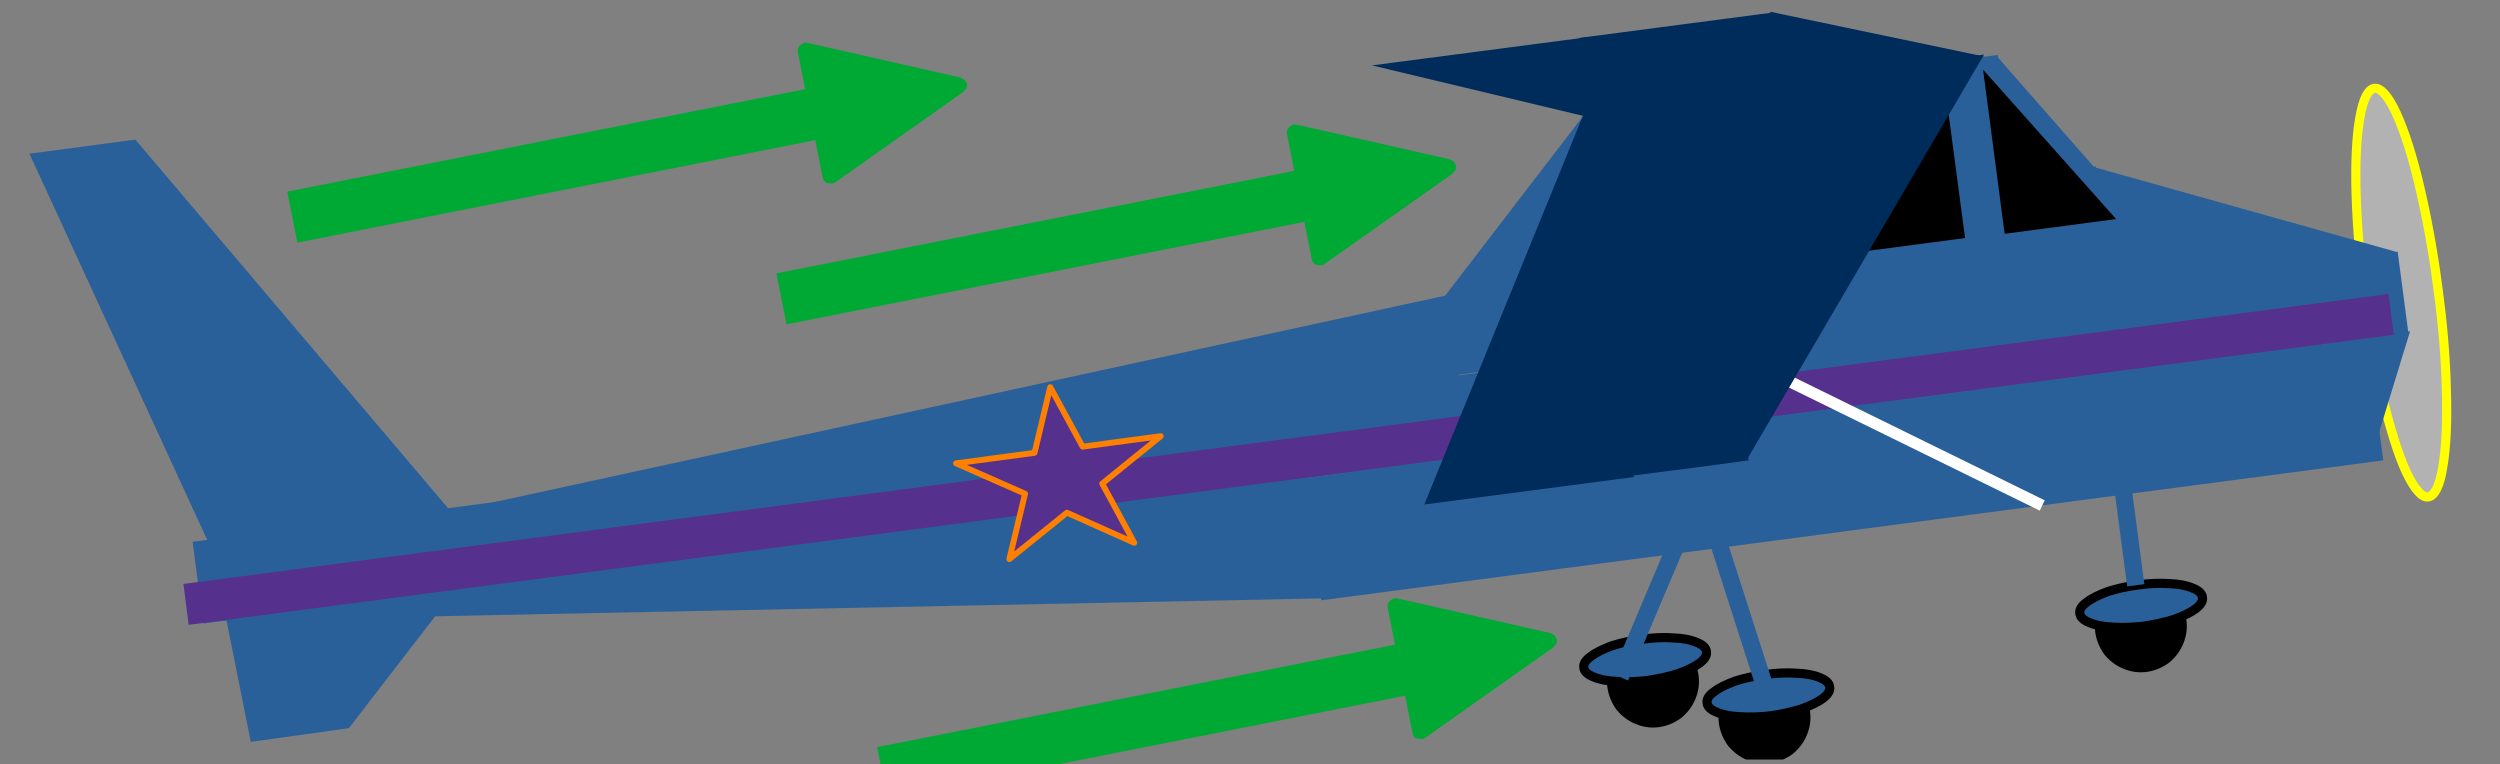 <?xml version="1.0" encoding="UTF-8"?>
<!DOCTYPE svg PUBLIC "-//W3C//DTD SVG 1.1//EN" "http://www.w3.org/Graphics/SVG/1.1/DTD/svg11.dtd">
<svg version="1.2" width="76.46mm" height="23.37mm" viewBox="0 0 7646 2337" preserveAspectRatio="xMidYMid" fill-rule="evenodd" stroke-width="28.222" stroke-linejoin="round" xmlns="http://www.w3.org/2000/svg" xmlns:ooo="http://xml.openoffice.org/svg/export" xmlns:xlink="http://www.w3.org/1999/xlink" xmlns:presentation="http://sun.com/xmlns/staroffice/presentation" xmlns:smil="http://www.w3.org/2001/SMIL20/" xmlns:anim="urn:oasis:names:tc:opendocument:xmlns:animation:1.0" xml:space="preserve">
 <rect x="0" y="0" width="7646" height="2337" fill="#808080" stroke="none"/>
 <defs class="ClipPathGroup">
  <clipPath id="presentation_clip_path" clipPathUnits="userSpaceOnUse">
   <rect x="0" y="0" width="7646" height="2337"/>
  </clipPath>
  <clipPath id="presentation_clip_path_shrink" clipPathUnits="userSpaceOnUse">
   <rect x="7" y="2" width="7631" height="2333"/>
  </clipPath>
 </defs>
 <defs class="TextShapeIndex">
  <g ooo:slide="id1" ooo:id-list="id3 id4 id5 id6"/>
 </defs>
 <defs class="EmbeddedBulletChars">
  <g id="bullet-char-template-57356" transform="scale(0,-0)">
   <path d="M 580,1141 L 1163,571 580,0 -4,571 580,1141 Z"/>
  </g>
  <g id="bullet-char-template-57354" transform="scale(0,-0)">
   <path d="M 8,1128 L 1137,1128 1137,0 8,0 8,1128 Z"/>
  </g>
  <g id="bullet-char-template-10146" transform="scale(0,-0)">
   <path d="M 174,0 L 602,739 174,1481 1456,739 174,0 Z M 1358,739 L 309,1346 659,739 1358,739 Z"/>
  </g>
  <g id="bullet-char-template-10132" transform="scale(0,-0)">
   <path d="M 2015,739 L 1276,0 717,0 1260,543 174,543 174,936 1260,936 717,1481 1274,1481 2015,739 Z"/>
  </g>
  <g id="bullet-char-template-10007" transform="scale(0,-0)">
   <path d="M 0,-2 C -7,14 -16,27 -25,37 L 356,567 C 262,823 215,952 215,954 215,979 228,992 255,992 264,992 276,990 289,987 310,991 331,999 354,1012 L 381,999 492,748 772,1049 836,1024 860,1049 C 881,1039 901,1025 922,1006 886,937 835,863 770,784 769,783 710,716 594,584 L 774,223 C 774,196 753,168 711,139 L 727,119 C 717,90 699,76 672,76 641,76 570,178 457,381 L 164,-76 C 142,-110 111,-127 72,-127 30,-127 9,-110 8,-76 1,-67 -2,-52 -2,-32 -2,-23 -1,-13 0,-2 Z"/>
  </g>
  <g id="bullet-char-template-10004" transform="scale(0,-0)">
   <path d="M 285,-33 C 182,-33 111,30 74,156 52,228 41,333 41,471 41,549 55,616 82,672 116,743 169,778 240,778 293,778 328,747 346,684 L 369,508 C 377,444 397,411 428,410 L 1163,1116 C 1174,1127 1196,1133 1229,1133 1271,1133 1292,1118 1292,1087 L 1292,965 C 1292,929 1282,901 1262,881 L 442,47 C 390,-6 338,-33 285,-33 Z"/>
  </g>
  <g id="bullet-char-template-9679" transform="scale(0,-0)">
   <path d="M 813,0 C 632,0 489,54 383,161 276,268 223,411 223,592 223,773 276,916 383,1023 489,1130 632,1184 813,1184 992,1184 1136,1130 1245,1023 1353,916 1407,772 1407,592 1407,412 1353,268 1245,161 1136,54 992,0 813,0 Z"/>
  </g>
  <g id="bullet-char-template-8226" transform="scale(0,-0)">
   <path d="M 346,457 C 273,457 209,483 155,535 101,586 74,649 74,723 74,796 101,859 155,911 209,963 273,989 346,989 419,989 480,963 531,910 582,859 608,796 608,723 608,648 583,586 532,535 482,483 420,457 346,457 Z"/>
  </g>
  <g id="bullet-char-template-8211" transform="scale(0,-0)">
   <path d="M -4,459 L 1135,459 1135,606 -4,606 -4,459 Z"/>
  </g>
  <g id="bullet-char-template-61548" transform="scale(0,-0)">
   <path d="M 173,740 C 173,903 231,1043 346,1159 462,1274 601,1332 765,1332 928,1332 1067,1274 1183,1159 1299,1043 1357,903 1357,740 1357,577 1299,437 1183,322 1067,206 928,148 765,148 601,148 462,206 346,322 231,437 173,577 173,740 Z"/>
  </g>
 </defs>
 <g>
  <g id="id2" class="Master_Slide">
   <g id="bg-id2" class="Background"/>
   <g id="bo-id2" class="BackgroundObjects"/>
  </g>
 </g>
 <g class="SlideGroup">
  <g>
   <g id="container-id1">
    <g id="id1" class="Slide" clip-path="url(#presentation_clip_path)">
     <g class="Page">
      <g class="Graphic">
       <g id="id3">
        <rect class="BoundingBox" stroke="none" fill="none" x="0" y="0" width="7646" height="2337"/>
        <defs>
         <clipPath id="clip_path_1" clipPathUnits="userSpaceOnUse">
          <path d="M 90,36 L 7497,36 7497,2323 90,2323 90,36 Z"/>
         </clipPath>
        </defs>
        <g clip-path="url(#clip_path_1)">
         <path fill="rgb(178,178,178)" stroke="none" d="M 7232,910 C 7246,1020 7266,1127 7288,1220 7311,1314 7335,1391 7359,1443 7384,1496 7407,1522 7426,1520 7446,1517 7462,1486 7471,1428 7481,1371 7485,1291 7482,1194 7480,1099 7471,990 7456,881 7442,771 7422,664 7400,570 7378,476 7353,399 7329,347 7305,294 7281,268 7262,270 7242,273 7227,304 7217,362 7207,419 7203,499 7206,596 7209,692 7218,801 7232,910 L 7232,910 7232,910 Z"/>
         <path fill="none" stroke="rgb(255,255,0)" stroke-width="28" stroke-linejoin="round" d="M 7232,910 C 7246,1020 7266,1127 7288,1220 7311,1314 7335,1391 7359,1443 7384,1496 7407,1522 7426,1520 7446,1517 7462,1486 7471,1428 7481,1371 7485,1291 7482,1194 7480,1099 7471,990 7456,881 7442,771 7422,664 7400,570 7378,476 7353,399 7329,347 7305,294 7281,268 7262,270 7242,273 7227,304 7217,362 7207,419 7203,499 7206,596 7209,692 7218,801 7232,910 Z"/>
         <path fill="rgb(42,96,153)" stroke="none" d="M 3993,1463 L 622,1907 589,1657 7333,770 7366,1020 3993,1463 3993,1463 Z"/>
         <path fill="rgb(42,96,153)" stroke="none" d="M 4048,1830 L 627,1899 3999,1455 4048,1830 4048,1830 4048,1830 Z"/>
         <path fill="rgb(42,96,153)" stroke="none" d="M 5665,1622 L 4041,1836 3992,1462 7240,1035 7289,1408 5665,1622 5665,1622 Z"/>
         <path fill="rgb(42,96,153)" stroke="none" d="M 7249,1411 L 7371,1013 7200,1036 7249,1411 7249,1411 7249,1411 Z"/>
         <path fill="rgb(0,0,0)" stroke="none" d="M 6422,1932 C 6425,1954 6434,1975 6447,1993 6461,2010 6479,2024 6499,2032 6520,2041 6542,2044 6564,2041 6586,2038 6607,2029 6625,2016 6642,2002 6656,1984 6664,1964 6673,1943 6676,1921 6673,1899 6670,1877 6661,1856 6648,1839 6634,1821 6616,1807 6596,1799 6575,1790 6553,1787 6531,1790 6509,1793 6488,1802 6471,1815 6453,1829 6439,1847 6431,1867 6422,1888 6419,1910 6422,1932 L 6422,1932 6422,1932 Z"/>
         <path fill="none" stroke="rgb(0,0,0)" stroke-width="28" stroke-linejoin="round" d="M 6422,1932 C 6425,1954 6434,1975 6447,1993 6461,2010 6479,2024 6499,2032 6520,2041 6542,2044 6564,2041 6586,2038 6607,2029 6625,2016 6642,2002 6656,1984 6664,1964 6673,1943 6676,1921 6673,1899 6670,1877 6661,1856 6648,1839 6634,1821 6616,1807 6596,1799 6575,1790 6553,1787 6531,1790 6509,1793 6488,1802 6471,1815 6453,1829 6439,1847 6431,1867 6422,1888 6419,1910 6422,1932 Z"/>
         <path fill="rgb(42,96,153)" stroke="none" d="M 6361,1876 C 6362,1887 6372,1897 6390,1904 6408,1912 6433,1917 6462,1918 6491,1920 6524,1919 6557,1915 6590,1910 6622,1903 6650,1894 6678,1884 6700,1873 6715,1862 6731,1850 6738,1838 6736,1827 6735,1816 6725,1806 6707,1799 6689,1791 6665,1786 6635,1785 6606,1783 6573,1784 6540,1789 6507,1793 6475,1800 6447,1809 6420,1819 6397,1830 6382,1842 6366,1853 6359,1865 6361,1876 L 6361,1876 6361,1876 Z"/>
         <path fill="none" stroke="rgb(0,0,0)" stroke-width="28" stroke-linejoin="round" d="M 6361,1876 C 6362,1887 6372,1897 6390,1904 6408,1912 6433,1917 6462,1918 6491,1920 6524,1919 6557,1915 6590,1910 6622,1903 6650,1894 6678,1884 6700,1873 6715,1862 6731,1850 6738,1838 6736,1827 6735,1816 6725,1806 6707,1799 6689,1791 6665,1786 6635,1785 6606,1783 6573,1784 6540,1789 6507,1793 6475,1800 6447,1809 6420,1819 6397,1830 6382,1842 6366,1853 6359,1865 6361,1876 Z"/>
         <path fill="rgb(0,0,0)" stroke="none" d="M 5271,2211 C 5274,2233 5283,2254 5296,2272 5310,2289 5328,2303 5348,2311 5369,2320 5391,2323 5413,2320 5435,2317 5456,2308 5474,2295 5491,2281 5505,2263 5513,2243 5522,2222 5525,2200 5522,2178 5519,2156 5510,2135 5497,2118 5483,2100 5465,2086 5445,2078 5424,2069 5402,2066 5380,2069 5358,2072 5337,2081 5320,2094 5302,2108 5288,2126 5280,2146 5271,2167 5268,2189 5271,2211 L 5271,2211 5271,2211 Z"/>
         <path fill="none" stroke="rgb(0,0,0)" stroke-width="28" stroke-linejoin="round" d="M 5271,2211 C 5274,2233 5283,2254 5296,2272 5310,2289 5328,2303 5348,2311 5369,2320 5391,2323 5413,2320 5435,2317 5456,2308 5474,2295 5491,2281 5505,2263 5513,2243 5522,2222 5525,2200 5522,2178 5519,2156 5510,2135 5497,2118 5483,2100 5465,2086 5445,2078 5424,2069 5402,2066 5380,2069 5358,2072 5337,2081 5320,2094 5302,2108 5288,2126 5280,2146 5271,2167 5268,2189 5271,2211 Z"/>
         <path fill="rgb(42,96,153)" stroke="none" d="M 5221,2150 C 5222,2161 5232,2171 5250,2178 5268,2186 5293,2191 5322,2192 5351,2194 5384,2193 5417,2189 5450,2184 5482,2177 5510,2168 5538,2158 5560,2147 5575,2136 5591,2124 5598,2112 5596,2101 5595,2090 5585,2080 5567,2073 5549,2065 5525,2060 5495,2059 5466,2057 5433,2058 5400,2063 5367,2067 5335,2074 5307,2083 5280,2093 5257,2104 5242,2116 5226,2127 5219,2139 5221,2150 L 5221,2150 5221,2150 Z"/>
         <path fill="none" stroke="rgb(0,0,0)" stroke-width="28" stroke-linejoin="round" d="M 5221,2150 C 5222,2161 5232,2171 5250,2178 5268,2186 5293,2191 5322,2192 5351,2194 5384,2193 5417,2189 5450,2184 5482,2177 5510,2168 5538,2158 5560,2147 5575,2136 5591,2124 5598,2112 5596,2101 5595,2090 5585,2080 5567,2073 5549,2065 5525,2060 5495,2059 5466,2057 5433,2058 5400,2063 5367,2067 5335,2074 5307,2083 5280,2093 5257,2104 5242,2116 5226,2127 5219,2139 5221,2150 Z"/>
         <path fill="rgb(0,0,0)" stroke="none" d="M 4930,2101 C 4933,2123 4942,2144 4955,2162 4969,2179 4987,2193 5007,2201 5028,2210 5050,2213 5072,2210 5094,2207 5115,2198 5133,2185 5150,2171 5164,2153 5172,2133 5181,2112 5184,2090 5181,2068 5178,2046 5169,2025 5156,2008 5142,1990 5124,1976 5104,1968 5083,1959 5061,1956 5039,1959 5017,1962 4996,1971 4979,1984 4961,1998 4947,2016 4939,2036 4930,2057 4927,2079 4930,2101 L 4930,2101 4930,2101 Z"/>
         <path fill="none" stroke="rgb(0,0,0)" stroke-width="28" stroke-linejoin="round" d="M 4930,2101 C 4933,2123 4942,2144 4955,2162 4969,2179 4987,2193 5007,2201 5028,2210 5050,2213 5072,2210 5094,2207 5115,2198 5133,2185 5150,2171 5164,2153 5172,2133 5181,2112 5184,2090 5181,2068 5178,2046 5169,2025 5156,2008 5142,1990 5124,1976 5104,1968 5083,1959 5061,1956 5039,1959 5017,1962 4996,1971 4979,1984 4961,1998 4947,2016 4939,2036 4930,2057 4927,2079 4930,2101 Z"/>
         <path fill="rgb(42,96,153)" stroke="none" d="M 4844,2042 C 4845,2053 4855,2063 4873,2070 4891,2078 4916,2083 4945,2084 4974,2086 5007,2085 5040,2081 5073,2076 5105,2069 5133,2060 5161,2050 5183,2039 5198,2028 5214,2016 5221,2004 5219,1993 5218,1982 5208,1972 5190,1965 5172,1957 5148,1952 5118,1951 5089,1949 5056,1950 5023,1955 4990,1959 4958,1966 4930,1975 4903,1985 4880,1996 4865,2008 4849,2019 4842,2031 4844,2042 L 4844,2042 4844,2042 Z"/>
         <path fill="none" stroke="rgb(0,0,0)" stroke-width="28" stroke-linejoin="round" d="M 4844,2042 C 4845,2053 4855,2063 4873,2070 4891,2078 4916,2083 4945,2084 4974,2086 5007,2085 5040,2081 5073,2076 5105,2069 5133,2060 5161,2050 5183,2039 5198,2028 5214,2016 5221,2004 5219,1993 5218,1982 5208,1972 5190,1965 5172,1957 5148,1952 5118,1951 5089,1949 5056,1950 5023,1955 4990,1959 4958,1966 4930,1975 4903,1985 4880,1996 4865,2008 4849,2019 4842,2031 4844,2042 Z"/>
         <path fill="none" stroke="rgb(42,96,153)" stroke-width="53" stroke-linejoin="round" d="M 6532,1790 L 6466,1290"/>
         <path fill="none" stroke="rgb(42,96,153)" stroke-width="53" stroke-linejoin="round" d="M 4955,2071 L 5152,1606"/>
         <path fill="none" stroke="rgb(42,96,153)" stroke-width="53" stroke-linejoin="round" d="M 5407,2130 L 5253,1650"/>
         <path fill="rgb(42,96,153)" stroke="none" d="M 6372,502 L 7335,772 6424,892 6372,502 6372,502 6372,502 Z"/>
         <path fill="rgb(42,96,153)" stroke="none" d="M 6108,173 L 6409,516 6158,549 6108,173 6108,173 6108,173 Z"/>
         <path fill="rgb(42,96,153)" stroke="none" d="M 5584,1000 L 4959,1082 4861,332 6110,168 6209,918 5584,1000 5584,1000 Z"/>
         <path fill="rgb(42,96,153)" stroke="none" d="M 6266,1036 L 6055,1064 5990,564 6410,509 6476,1009 6266,1036 6266,1036 Z"/>
         <path fill="rgb(42,96,153)" stroke="none" d="M 4860,331 L 4209,1179 4959,1081 4860,331 4860,331 4860,331 Z"/>
         <path fill="rgb(42,96,153)" stroke="none" d="M 4430,902 L 1095,1626 4467,1182 4430,902 4430,902 4430,902 Z"/>
         <path fill="rgb(42,96,153)" stroke="none" d="M 640,1665 L 1382,1568 414,427 90,470 640,1665 640,1665 Z"/>
         <path fill="rgb(42,96,153)" stroke="none" d="M 1502,1663 L 669,1779 767,2269 1067,2227 1502,1663 1502,1663 Z"/>
         <path fill="rgb(42,96,153)" stroke="none" d="M 5947,1206 L 4823,1354 4774,980 7022,684 7071,1059 5947,1206 5947,1206 Z"/>
         <path fill="rgb(42,96,153)" stroke="none" d="M 5006,1329 L 4943,1337 4831,462 4956,446 5068,1321 5006,1329 5006,1329 Z"/>
         <path fill="rgb(85,48,141)" stroke="none" d="M 3949,1467 L 577,1911 561,1786 7305,899 7321,1024 3949,1467 3949,1467 Z"/>
         <path fill="none" stroke="rgb(255,255,255)" stroke-width="35" stroke-linejoin="round" d="M 5431,1146 L 6246,1546"/>
         <path fill="rgb(0,0,0)" stroke="none" d="M 5510,794 L 5011,860 4956,446 5955,314 6010,728 5510,794 5510,794 Z"/>
         <path fill="rgb(0,44,91)" stroke="none" d="M 5342,1407 L 6068,167 5194,282 5342,1407 5342,1407 5342,1407 Z"/>
         <path fill="rgb(0,44,91)" stroke="none" d="M 5169,1432 L 4989,1455 4842,331 5201,284 5348,1408 5169,1432 5169,1432 Z"/>
         <path fill="rgb(0,44,91)" stroke="none" d="M 4849,335 L 4356,1543 4997,1459 4849,335 4849,335 4849,335 Z"/>
         <path fill="rgb(0,44,91)" stroke="none" d="M 4886,365 L 4196,200 4853,114 4886,365 4886,365 4886,365 Z"/>
         <path fill="rgb(0,44,91)" stroke="none" d="M 5156,301 L 4859,340 4830,116 5424,38 5453,262 5156,301 5156,301 Z"/>
         <path fill="rgb(0,44,91)" stroke="none" d="M 5414,36 L 6069,173 5443,255 5414,36 5414,36 5414,36 Z"/>
         <path fill="rgb(0,0,0)" stroke="none" d="M 6065,213 L 6472,670 6131,715 6065,213 6065,213 6065,213 Z"/>
         <path fill="rgb(85,48,141)" stroke="none" d="M 3212,1184 L 3311,1366 3550,1334 3371,1479 3469,1660 3263,1568 3087,1710 3135,1510 2924,1417 3164,1385 3212,1184 3212,1184 3212,1184 Z"/>
         <path fill="none" stroke="rgb(255,128,0)" stroke-width="18" stroke-linejoin="round" d="M 3212,1184 L 3311,1366 3550,1334 3371,1479 3469,1660 3263,1568 3087,1710 3135,1510 2924,1417 3164,1385 3212,1184 3212,1184 3212,1184 Z"/>
        </g>
       </g>
      </g>
      <g class="com.sun.star.drawing.LineShape">
       <g id="id4">
        <rect class="BoundingBox" stroke="none" fill="none" x="814" y="130" width="2146" height="615"/>
        <path fill="none" stroke="rgb(0,169,51)" stroke-width="159" stroke-linejoin="round" d="M 2506,345 L 894,664"/>
        <path fill="rgb(0,169,51)" stroke="none" d="M 2554,558 L 2945,282 2956,270 2958,257 2950,244 2937,237 2469,131 2464,130 2460,131 2452,135 2444,141 2440,150 2440,159 2516,543 2519,552 2526,559 2536,561 2545,561 2549,561 2554,558 Z"/>
       </g>
      </g>
      <g class="com.sun.star.drawing.LineShape">
       <g id="id5">
        <rect class="BoundingBox" stroke="none" fill="none" x="2618" y="1829" width="2146" height="615"/>
        <path fill="none" stroke="rgb(0,169,51)" stroke-width="159" stroke-linejoin="round" d="M 4310,2044 L 2698,2363"/>
        <path fill="rgb(0,169,51)" stroke="none" d="M 4358,2257 L 4749,1981 4760,1969 4762,1956 4754,1943 4741,1936 4273,1830 4268,1829 4264,1830 4256,1834 4248,1840 4244,1849 4244,1858 4320,2242 4323,2251 4330,2258 4340,2260 4349,2260 4353,2260 4358,2257 Z"/>
       </g>
      </g>
      <g class="com.sun.star.drawing.LineShape">
       <g id="id6">
        <rect class="BoundingBox" stroke="none" fill="none" x="2310" y="380" width="2146" height="615"/>
        <path fill="none" stroke="rgb(0,169,51)" stroke-width="159" stroke-linejoin="round" d="M 4002,595 L 2390,914"/>
        <path fill="rgb(0,169,51)" stroke="none" d="M 4050,808 L 4441,532 4452,520 4454,507 4446,494 4433,487 3965,381 3960,380 3956,381 3948,385 3940,391 3936,400 3936,409 4012,793 4015,802 4022,809 4032,811 4041,811 4045,811 4050,808 Z"/>
       </g>
      </g>
     </g>
    </g>
   </g>
  </g>
 </g>
</svg>